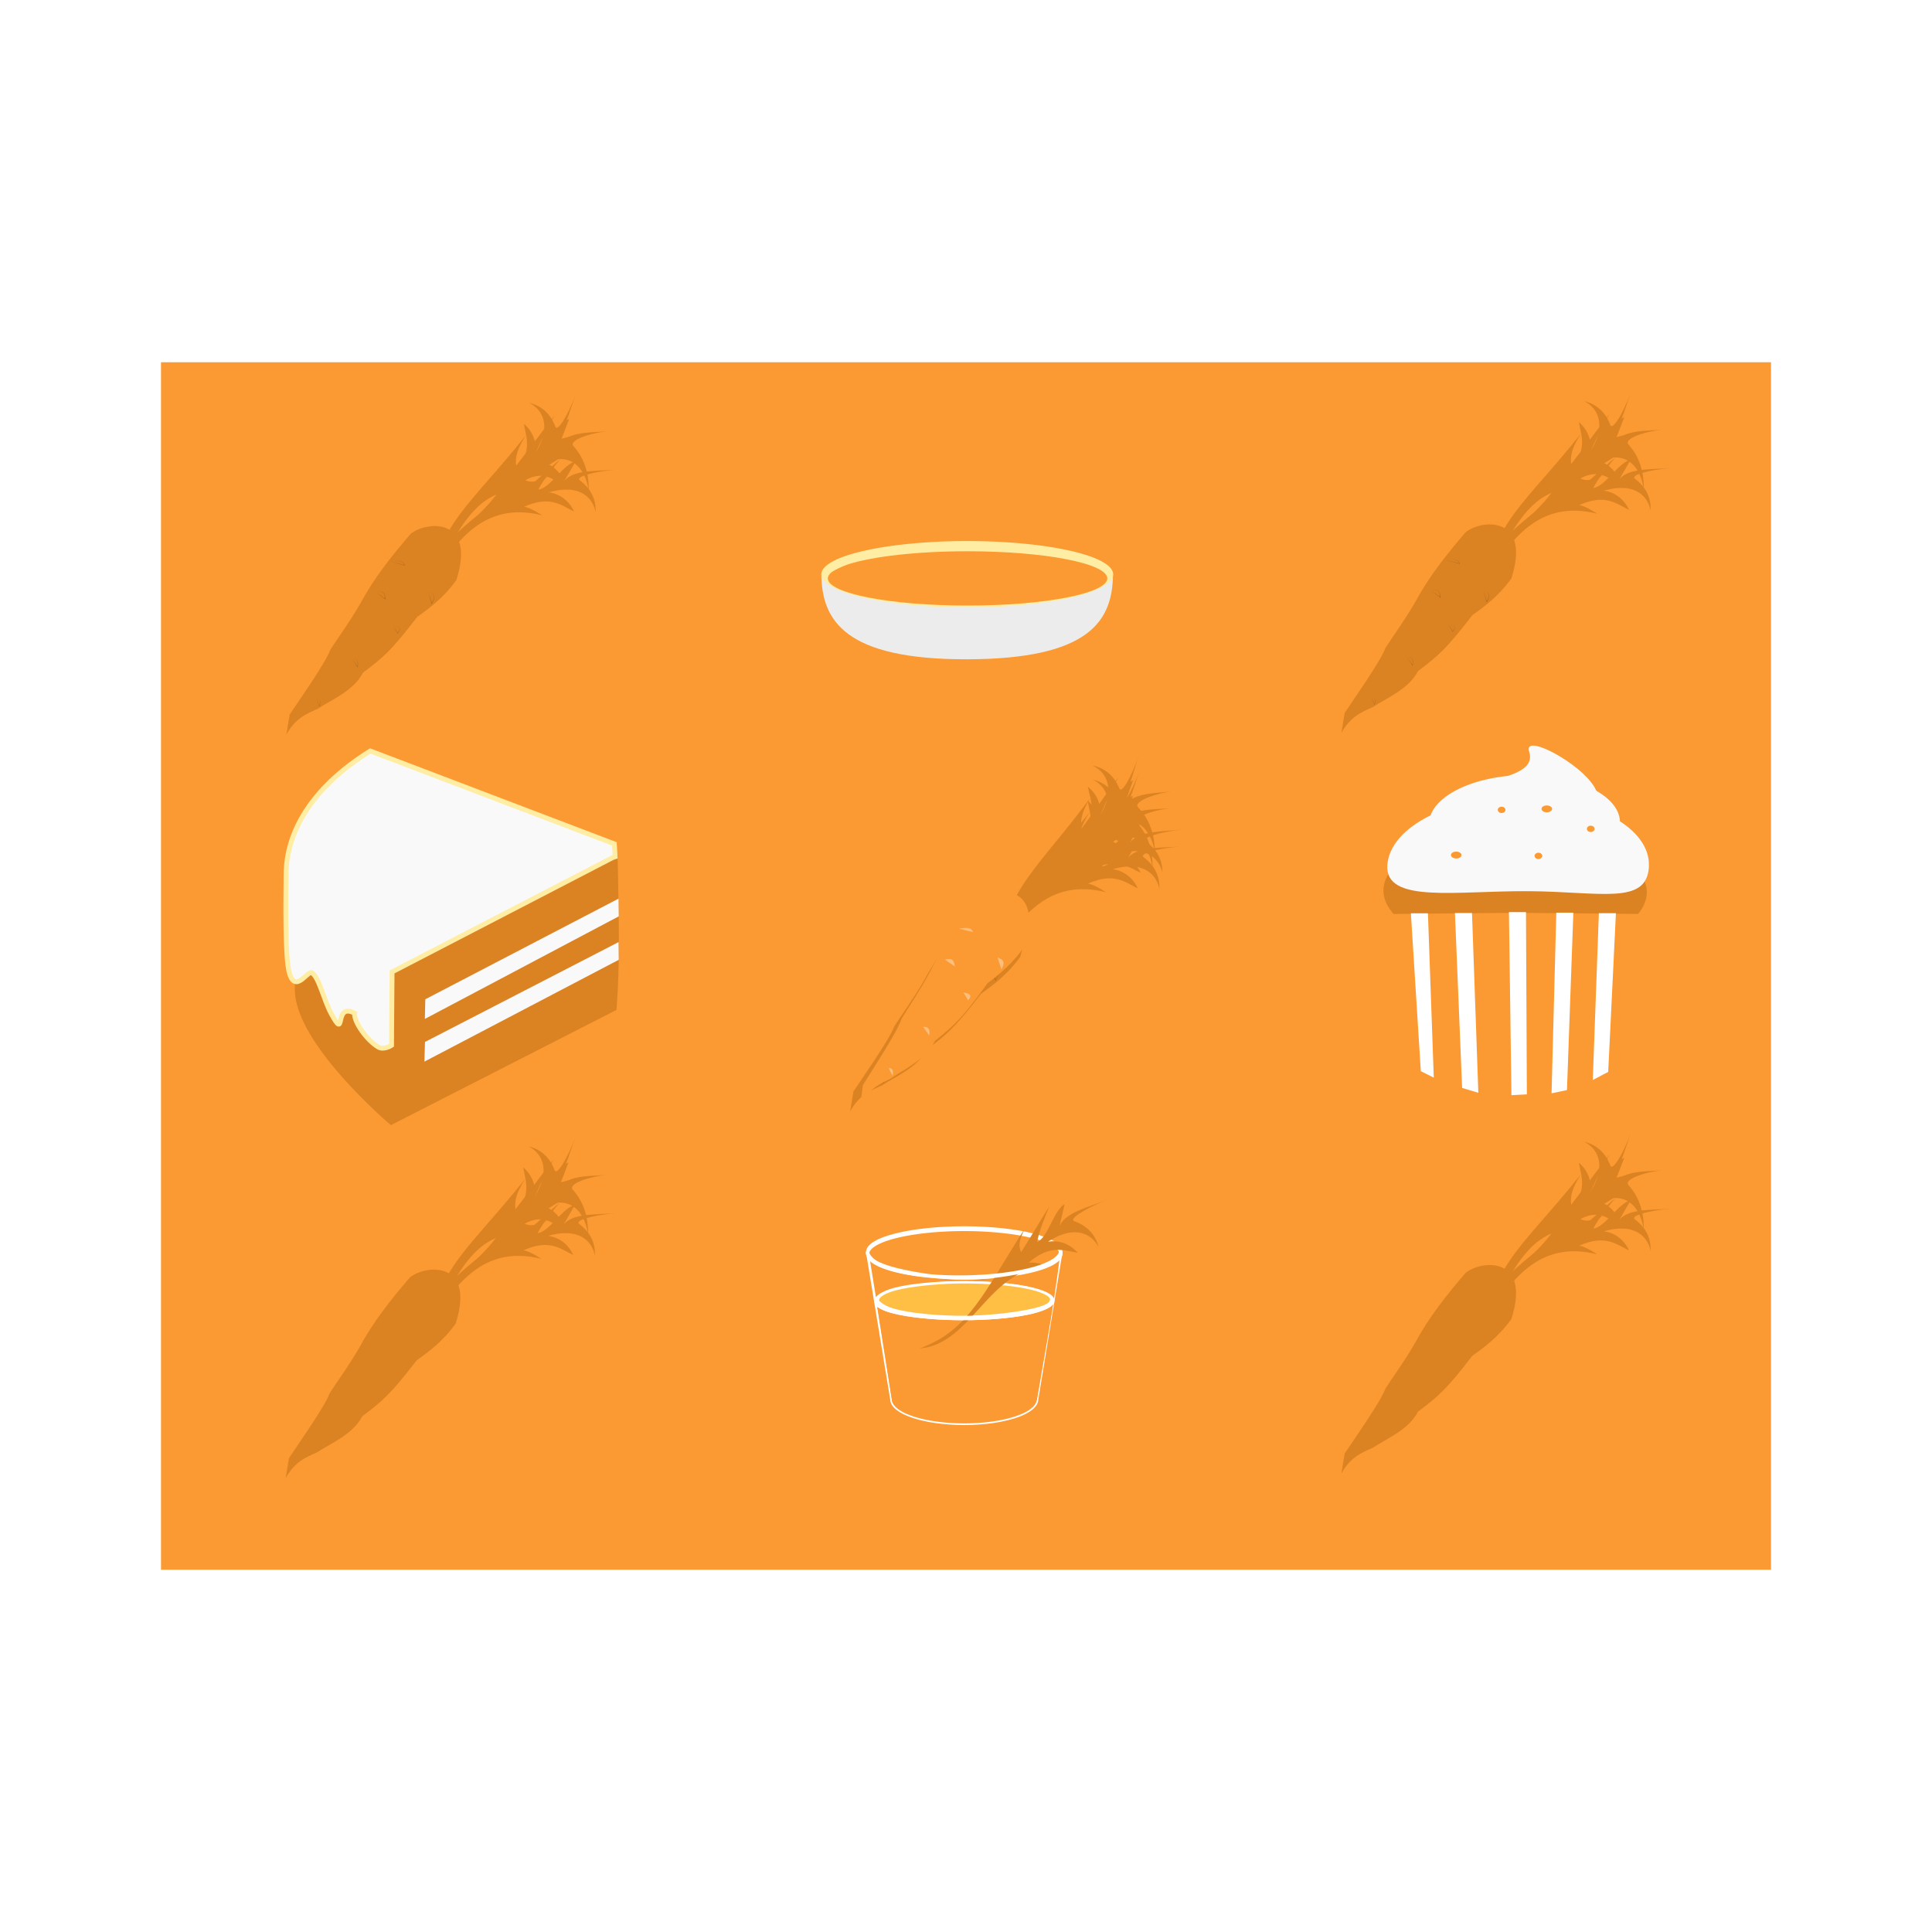<svg:svg xmlns:dc="http://purl.org/dc/elements/1.1/" xmlns:ns1="http://www.w3.org/1999/xlink" xmlns:ns3="http://creativecommons.org/ns#" xmlns:rdf="http://www.w3.org/1999/02/22-rdf-syntax-ns#" xmlns:svg="http://www.w3.org/2000/svg" height="1200.0" id="svg2" version="1.1" viewBox="-100.0 -225.0 1200.0 1200.0" width="1200.0">
  <svg:defs id="defs4">
    <svg:clipPath clipPathUnits="userSpaceOnUse" id="clipPath4095-4-3">
      <svg:path d="m-645.4 355.22 369.96-6.415 9.055 1032.5-369.96 6.415z" fill="#ffb380" id="path4097-2-6" />
    </svg:clipPath>
    <svg:clipPath clipPathUnits="userSpaceOnUse" id="clipPath4095-4-8-4">
      <svg:path d="m-645.4 355.22 369.96-6.415 9.055 1032.5-369.96 6.415z" fill="#ffb380" id="path4097-2-7-3" />
    </svg:clipPath>
    <svg:linearGradient gradientTransform="matrix(1.262,0,0,1.671,-113.69,-353.18)" gradientUnits="userSpaceOnUse" id="linearGradient4870-4-8" x1="527.81" x2="577.3" y1="489.09" y2="489.09" ns1:href="#linearGradient4864-3-4" />
    <svg:linearGradient id="linearGradient4864-3-4">
      <svg:stop id="stop4866-3-2" offset="0" />
      <svg:stop id="stop4868-3-9" offset="1" stop-opacity="0" />
    </svg:linearGradient>
    <svg:linearGradient gradientTransform="matrix(.548 1.09 -.586 1.789 743.73 -852.92)" gradientUnits="userSpaceOnUse" id="linearGradient4874-0-0" x1="527.81" x2="577.3" y1="489.09" y2="489.09" ns1:href="#linearGradient4864-3-4" />
    <svg:linearGradient gradientTransform="matrix(1.037 .347 -.522 1.209 -55.78 68.539)" gradientUnits="userSpaceOnUse" id="linearGradient4878-5-6" x1="527.81" x2="577.3" y1="489.09" y2="489.09" ns1:href="#linearGradient4864-3-4" />
    <svg:linearGradient gradientTransform="matrix(.951 .724 -.909 1.329 519.82 -335.24)" gradientUnits="userSpaceOnUse" id="linearGradient4882-1-2" x1="527.81" x2="577.3" y1="489.09" y2="489.09" ns1:href="#linearGradient4864-3-4" />
    <svg:linearGradient gradientTransform="matrix(.846 .069 -.056 1.835 -14.21 -295.42)" gradientUnits="userSpaceOnUse" id="linearGradient4886-2-3" x1="527.81" x2="577.3" y1="489.09" y2="489.09" ns1:href="#linearGradient4864-3-4" />
    <svg:linearGradient gradientTransform="matrix(.903 .162 -.268 .959 -303.14 482.6)" gradientUnits="userSpaceOnUse" id="linearGradient4692" x1="527.81" x2="577.3" y1="489.09" y2="489.09" ns1:href="#linearGradient4864-3-4" />
    <svg:filter id="filter6124">
      <svg:feGaussianBlur id="feGaussianBlur6126" stdDeviation="48.029" />
    </svg:filter>
  </svg:defs>
  <svg:g id="layer2" transform="translate(.27 48.475)">
    <svg:rect fill="#fb9a33" height="750" id="rect4486" width="1e3" x="-.27" y="-48.475" />
  </svg:g>
  <svg:g id="layer1" transform="translate(.27 48.475)">
    <svg:g fill="#db8323" id="layer1-2-1-7" transform="matrix(-.002 -.123 -.123 .002 225.74 168.42)">
      <svg:path d="m625.65 466.71c279.52-123.94 576.35-263.74 463.35-547.82 0 0 57.92 55.606 64.016 86.498 80.29-127.95 5.192-179.93-39.629-240.96 0 0 118.89 28.833 140.23 119.45 64.489-162.13-63.027-215.85-149.37-224.48 135.4-5.896 206.46 51.864 231.66 73.899 24.442 21.373 60.213-57.685 73.184-180.99-10.516 88.185 8.211 206.59-73.162 255.38l137.18-55.606c-18.229 60.411-192.79 127-198.15 183.29 70.583-24.365 181.97-89.667 216.44-109.15-78.078 63.38-148.14 114.94-249.97 197.71 45.863 4.254 83.303-6.491 152.42-51.487-345.8 283.62-441.59 453.2-768.15 494.27z" id="path4858-2-8" />
      <svg:path d="m662.73 466.77c196.54-128.99 405.27-274.49 325.8-570.15 0 0 40.725 57.872 45.012 90.024 56.454-133.16 3.65-187.27-27.864-250.78 0 0 83.593 30.008 98.597 124.32 45.344-168.74-44.316-224.65-105.03-233.63 95.2-6.136 145.17 53.978 162.88 76.911 17.186 22.244 42.337-60.037 51.458-188.37-7.394 91.78 5.773 215.01-51.442 265.78l96.454-57.872c-12.817 62.874-135.56 132.18-139.32 190.76 49.629-25.358 127.95-93.322 152.18-113.6-54.899 65.963-104.16 119.62-175.76 205.77 32.248 4.428 58.573-6.756 107.17-53.585-243.19 295.2-310.56 471.69-540.17 514.43z" id="path4856-6-5" />
      <svg:path d="m656.32 463.89c265.25-20.94 342.45-401.43 648.28-416.61 0 0-67.584-20.98-99.498-15.185 109.38-94.627 177.09-60.994 247.22-50.511 0 0-54.233-70.335-148.59-55.646 146.65-94.981 227.4-26.829 254.6 28.189-23.402-92.483-95.957-121.57-123.22-131.39-26.447-9.523 44.13-58.731 163.46-106.83-85.072 35.227-206.39 60.547-237.14 130.59l25.448-109.57c-55.898 31.509-84.151 169.6-138.75 191.18 8.889-55.019 49.51-150.43 61.366-179.72-45.912 72.506-81.848 135.87-141.84 230.47-14.118-29.329-11.562-57.816 18.077-118.45-206.23 322.07-282.07 514.68-529.36 603.47z" id="path4860-3-7" />
      <svg:path d="m-97.485 1206c81.25-46.1 103.77-102.9 127.28-159.6 47.091-74.69 89.065-184.3 179.04-232.19 75.04-102.93 105.74-142.14 277.54-278.94 47.09-68.6 97.63-136.71 181.83-200.01 322.13-108.47 300.33 152.41 236.38 228.3-108.33 95.78-219.15 187.42-343.46 256.58-107.51 64.96-169.95 115.2-233.99 157.18-62.35 22.21-270.4 174.38-323.62 210.48z" id="path4086-0-3" />
      <svg:path d="m552.78 461.5 61.168 16.874c-10.05-22.35-21.17-42.99-61.17-16.87z" id="path4862-5-7" opacity=".359" stroke="url(#linearGradient4870-4-8)" stroke-width="1.452px" />
      <svg:path d="m747.81 595.26 20.667 70.908c3.469-32.626 5.871-64.326-20.667-70.908z" id="path4872-9-2" opacity=".359" stroke="url(#linearGradient4874-0-0)" stroke-width="1.272px" />
      <svg:path d="m237.73 841.17 45.016 29.02c-1.281-18.939-3.976-36.924-45.016-29.02z" id="path4876-4-0" opacity=".359" stroke="url(#linearGradient4878-5-6)" stroke-width="1.198px" />
      <svg:path d="m579.01 695.33 36.942 48.535c4.589-23.552 7.438-46.345-36.942-48.535z" id="path4880-8-0" opacity=".359" stroke="url(#linearGradient4882-1-2)" stroke-width="1.387px" />
      <svg:path d="m405.42 636.33 40.453 21.9c-5.991-25.118-12.753-48.401-40.453-21.9z" id="path4884-5-4" opacity=".359" stroke="url(#linearGradient4886-2-3)" stroke-width="1.248px" />
      <svg:path d="m43.515 1036.2 41.097 17.557c-3.613-14.133-8.264-27.414-41.097-17.557z" id="path4888-4-8" opacity=".359" stroke="url(#linearGradient4692)" stroke-width=".954px" />
    </svg:g>
    <svg:g fill="#db8323" id="layer1-2-1-7-5" transform="matrix(-.002 -.123 -.123 .002 881.03 627.4)">
      <svg:path d="m625.65 466.71c279.52-123.94 576.35-263.74 463.35-547.82 0 0 57.92 55.606 64.016 86.498 80.29-127.95 5.192-179.93-39.629-240.96 0 0 118.89 28.833 140.23 119.45 64.489-162.13-63.027-215.85-149.37-224.48 135.4-5.896 206.46 51.864 231.66 73.899 24.442 21.373 60.213-57.685 73.184-180.99-10.516 88.185 8.211 206.59-73.162 255.38l137.18-55.606c-18.229 60.411-192.79 127-198.15 183.29 70.583-24.365 181.97-89.667 216.44-109.15-78.078 63.38-148.14 114.94-249.97 197.71 45.863 4.254 83.303-6.491 152.42-51.487-345.8 283.62-441.59 453.2-768.15 494.27z" id="path4858-2-8-1" />
      <svg:path d="m662.73 466.77c196.54-128.99 405.27-274.49 325.8-570.15 0 0 40.725 57.872 45.012 90.024 56.454-133.16 3.65-187.27-27.864-250.78 0 0 83.593 30.008 98.597 124.32 45.344-168.74-44.316-224.65-105.03-233.63 95.2-6.136 145.17 53.978 162.88 76.911 17.186 22.244 42.337-60.037 51.458-188.37-7.394 91.78 5.773 215.01-51.442 265.78l96.454-57.872c-12.817 62.874-135.56 132.18-139.32 190.76 49.629-25.358 127.95-93.322 152.18-113.6-54.899 65.963-104.16 119.62-175.76 205.77 32.248 4.428 58.573-6.756 107.17-53.585-243.19 295.2-310.56 471.69-540.17 514.43z" id="path4856-6-5-9" />
      <svg:path d="m656.32 463.89c265.25-20.94 342.45-401.43 648.28-416.61 0 0-67.584-20.98-99.498-15.185 109.38-94.627 177.09-60.994 247.22-50.511 0 0-54.233-70.335-148.59-55.646 146.65-94.981 227.4-26.829 254.6 28.189-23.402-92.483-95.957-121.57-123.22-131.39-26.447-9.523 44.13-58.731 163.46-106.83-85.072 35.227-206.39 60.547-237.14 130.59l25.448-109.57c-55.898 31.509-84.151 169.6-138.75 191.18 8.889-55.019 49.51-150.43 61.366-179.72-45.912 72.506-81.848 135.87-141.84 230.47-14.118-29.329-11.562-57.816 18.077-118.45-206.23 322.07-282.07 514.68-529.36 603.47z" id="path4860-3-7-5" />
      <svg:path d="m-97.485 1206c81.25-46.1 103.77-102.9 127.28-159.6 47.091-74.69 89.065-184.3 179.04-232.19 75.04-102.93 105.74-142.14 277.54-278.94 47.09-68.6 97.63-136.71 181.83-200.01 322.13-108.47 300.33 152.41 236.38 228.3-108.33 95.78-219.15 187.42-343.46 256.58-107.51 64.96-169.95 115.2-233.99 157.18-62.35 22.21-270.4 174.38-323.62 210.48z" id="path4086-0-3-2" />
      <svg:path d="m552.78 461.5 61.168 16.874c-10.05-22.35-21.17-42.99-61.17-16.87z" id="path4862-5-7-2" opacity=".359" stroke="url(#linearGradient4870-4-8)" stroke-width="1.452px" />
      <svg:path d="m747.81 595.26 20.667 70.908c3.469-32.626 5.871-64.326-20.667-70.908z" id="path4872-9-2-5" opacity=".359" stroke="url(#linearGradient4874-0-0)" stroke-width="1.272px" />
      <svg:path d="m237.73 841.17 45.016 29.02c-1.281-18.939-3.976-36.924-45.016-29.02z" id="path4876-4-0-2" opacity=".359" stroke="url(#linearGradient4878-5-6)" stroke-width="1.198px" />
      <svg:path d="m579.01 695.33 36.942 48.535c4.589-23.552 7.438-46.345-36.942-48.535z" id="path4880-8-0-8" opacity=".359" stroke="url(#linearGradient4882-1-2)" stroke-width="1.387px" />
      <svg:path d="m405.42 636.33 40.453 21.9c-5.991-25.118-12.753-48.401-40.453-21.9z" id="path4884-5-4-7" opacity=".359" stroke="url(#linearGradient4886-2-3)" stroke-width="1.248px" />
      <svg:path d="m43.515 1036.2 41.097 17.557c-3.613-14.133-8.264-27.414-41.097-17.557z" id="path4888-4-8-4" opacity=".359" stroke="url(#linearGradient4692)" stroke-width=".954px" />
    </svg:g>
    <svg:g fill="#db8323" id="layer1-2-1-7-3" transform="matrix(-.002 -.123 -.123 .002 881.03 167.4)">
      <svg:path d="m625.65 466.71c279.52-123.94 576.35-263.74 463.35-547.82 0 0 57.92 55.606 64.016 86.498 80.29-127.95 5.192-179.93-39.629-240.96 0 0 118.89 28.833 140.23 119.45 64.489-162.13-63.027-215.85-149.37-224.48 135.4-5.896 206.46 51.864 231.66 73.899 24.442 21.373 60.213-57.685 73.184-180.99-10.516 88.185 8.211 206.59-73.162 255.38l137.18-55.606c-18.229 60.411-192.79 127-198.15 183.29 70.583-24.365 181.97-89.667 216.44-109.15-78.078 63.38-148.14 114.94-249.97 197.71 45.863 4.254 83.303-6.491 152.42-51.487-345.8 283.62-441.59 453.2-768.15 494.27z" id="path4858-2-8-3" />
      <svg:path d="m662.73 466.77c196.54-128.99 405.27-274.49 325.8-570.15 0 0 40.725 57.872 45.012 90.024 56.454-133.16 3.65-187.27-27.864-250.78 0 0 83.593 30.008 98.597 124.32 45.344-168.74-44.316-224.65-105.03-233.63 95.2-6.136 145.17 53.978 162.88 76.911 17.186 22.244 42.337-60.037 51.458-188.37-7.394 91.78 5.773 215.01-51.442 265.78l96.454-57.872c-12.817 62.874-135.56 132.18-139.32 190.76 49.629-25.358 127.95-93.322 152.18-113.6-54.899 65.963-104.16 119.62-175.76 205.77 32.248 4.428 58.573-6.756 107.17-53.585-243.19 295.2-310.56 471.69-540.17 514.43z" id="path4856-6-5-2" />
      <svg:path d="m656.32 463.89c265.25-20.94 342.45-401.43 648.28-416.61 0 0-67.584-20.98-99.498-15.185 109.38-94.627 177.09-60.994 247.22-50.511 0 0-54.233-70.335-148.59-55.646 146.65-94.981 227.4-26.829 254.6 28.189-23.402-92.483-95.957-121.57-123.22-131.39-26.447-9.523 44.13-58.731 163.46-106.83-85.072 35.227-206.39 60.547-237.14 130.59l25.448-109.57c-55.898 31.509-84.151 169.6-138.75 191.18 8.889-55.019 49.51-150.43 61.366-179.72-45.912 72.506-81.848 135.87-141.84 230.47-14.118-29.329-11.562-57.816 18.077-118.45-206.23 322.07-282.07 514.68-529.36 603.47z" id="path4860-3-7-1" />
      <svg:path d="m-97.485 1206c81.25-46.1 103.77-102.9 127.28-159.6 47.091-74.69 89.065-184.3 179.04-232.19 75.04-102.93 105.74-142.14 277.54-278.94 47.09-68.6 97.63-136.71 181.83-200.01 322.13-108.47 300.33 152.41 236.38 228.3-108.33 95.78-219.15 187.42-343.46 256.58-107.51 64.96-169.95 115.2-233.99 157.18-62.35 22.21-270.4 174.38-323.62 210.48z" id="path4086-0-3-6" />
      <svg:path d="m552.78 461.5 61.168 16.874c-10.05-22.35-21.17-42.99-61.17-16.87z" id="path4862-5-7-0" opacity=".359" stroke="url(#linearGradient4870-4-8)" stroke-width="1.452px" />
      <svg:path d="m747.81 595.26 20.667 70.908c3.469-32.626 5.871-64.326-20.667-70.908z" id="path4872-9-2-3" opacity=".359" stroke="url(#linearGradient4874-0-0)" stroke-width="1.272px" />
      <svg:path d="m237.73 841.17 45.016 29.02c-1.281-18.939-3.976-36.924-45.016-29.02z" id="path4876-4-0-7" opacity=".359" stroke="url(#linearGradient4878-5-6)" stroke-width="1.198px" />
      <svg:path d="m579.01 695.33 36.942 48.535c4.589-23.552 7.438-46.345-36.942-48.535z" id="path4880-8-0-86" opacity=".359" stroke="url(#linearGradient4882-1-2)" stroke-width="1.387px" />
      <svg:path d="m405.42 636.33 40.453 21.9c-5.991-25.118-12.753-48.401-40.453-21.9z" id="path4884-5-4-6" opacity=".359" stroke="url(#linearGradient4886-2-3)" stroke-width="1.248px" />
      <svg:path d="m43.515 1036.2 41.097 17.557c-3.613-14.133-8.264-27.414-41.097-17.557z" id="path4888-4-8-43" opacity=".359" stroke="url(#linearGradient4692)" stroke-width=".954px" />
    </svg:g>
    <svg:g fill="#db8323" id="layer1-2-1-7-4" transform="matrix(-.002 -.123 -.123 .002 225.31 630.25)">
      <svg:path d="m625.65 466.71c279.52-123.94 576.35-263.74 463.35-547.82 0 0 57.92 55.606 64.016 86.498 80.29-127.95 5.192-179.93-39.629-240.96 0 0 118.89 28.833 140.23 119.45 64.489-162.13-63.027-215.85-149.37-224.48 135.4-5.896 206.46 51.864 231.66 73.899 24.442 21.373 60.213-57.685 73.184-180.99-10.516 88.185 8.211 206.59-73.162 255.38l137.18-55.606c-18.229 60.411-192.79 127-198.15 183.29 70.583-24.365 181.97-89.667 216.44-109.15-78.078 63.38-148.14 114.94-249.97 197.71 45.863 4.254 83.303-6.491 152.42-51.487-345.8 283.62-441.59 453.2-768.15 494.27z" id="path4858-2-8-9" />
      <svg:path d="m662.73 466.77c196.54-128.99 405.27-274.49 325.8-570.15 0 0 40.725 57.872 45.012 90.024 56.454-133.16 3.65-187.27-27.864-250.78 0 0 83.593 30.008 98.597 124.32 45.344-168.74-44.316-224.65-105.03-233.63 95.2-6.136 145.17 53.978 162.88 76.911 17.186 22.244 42.337-60.037 51.458-188.37-7.394 91.78 5.773 215.01-51.442 265.78l96.454-57.872c-12.817 62.874-135.56 132.18-139.32 190.76 49.629-25.358 127.95-93.322 152.18-113.6-54.899 65.963-104.16 119.62-175.76 205.77 32.248 4.428 58.573-6.756 107.17-53.585-243.19 295.2-310.56 471.69-540.17 514.43z" id="path4856-6-5-99" />
      <svg:path d="m656.32 463.89c265.25-20.94 342.45-401.43 648.28-416.61 0 0-67.584-20.98-99.498-15.185 109.38-94.627 177.09-60.994 247.22-50.511 0 0-54.233-70.335-148.59-55.646 146.65-94.981 227.4-26.829 254.6 28.189-23.402-92.483-95.957-121.57-123.22-131.39-26.447-9.523 44.13-58.731 163.46-106.83-85.072 35.227-206.39 60.547-237.14 130.59l25.448-109.57c-55.898 31.509-84.151 169.6-138.75 191.18 8.889-55.019 49.51-150.43 61.366-179.72-45.912 72.506-81.848 135.87-141.84 230.47-14.118-29.329-11.562-57.816 18.077-118.45-206.23 322.07-282.07 514.68-529.36 603.47z" id="path4860-3-7-15" />
      <svg:path d="m-97.485 1206c81.25-46.1 103.77-102.9 127.28-159.6 47.091-74.69 89.065-184.3 179.04-232.19 75.04-102.93 105.74-142.14 277.54-278.94 47.09-68.6 97.63-136.71 181.83-200.01 322.13-108.47 300.33 152.41 236.38 228.3-108.33 95.78-219.15 187.42-343.46 256.58-107.51 64.96-169.95 115.2-233.99 157.18-62.35 22.21-270.4 174.38-323.62 210.48z" id="path4086-0-3-66" />
      <svg:path d="m552.78 461.5 61.168 16.874c-10.05-22.35-21.17-42.99-61.17-16.87z" id="path4862-5-7-01" opacity=".359" stroke="url(#linearGradient4870-4-8)" stroke-width="1.452px" />
      <svg:path d="m747.81 595.26 20.667 70.908c3.469-32.626 5.871-64.326-20.667-70.908z" id="path4872-9-2-51" opacity=".359" stroke="url(#linearGradient4874-0-0)" stroke-width="1.272px" />
      <svg:path d="m237.73 841.17 45.016 29.02c-1.281-18.939-3.976-36.924-45.016-29.02z" id="path4876-4-0-1" opacity=".359" stroke="url(#linearGradient4878-5-6)" stroke-width="1.198px" />
      <svg:path d="m579.01 695.33 36.942 48.535c4.589-23.552 7.438-46.345-36.942-48.535z" id="path4880-8-0-9" opacity=".359" stroke="url(#linearGradient4882-1-2)" stroke-width="1.387px" />
      <svg:path d="m405.42 636.33 40.453 21.9c-5.991-25.118-12.753-48.401-40.453-21.9z" id="path4884-5-4-3" opacity=".359" stroke="url(#linearGradient4886-2-3)" stroke-width="1.248px" />
      <svg:path d="m43.515 1036.2 41.097 17.557c-3.613-14.133-8.264-27.414-41.097-17.557z" id="path4888-4-8-6" opacity=".359" stroke="url(#linearGradient4692)" stroke-width=".954px" />
    </svg:g>
    <svg:g id="g3063" transform="matrix(-1 0 0 1 521.86 145.53)">
      <svg:path d="m384.25 122.49c-37.271-22.215-83.197-7.902-143.29-7.902-0.829 42.067-1.338 65.077 0.632 92.094l137.37 70.174s57.549-49.009 57.549-81.283v-73.083h-52.26z" fill="#db8323" id="path11" stroke="#db8323" stroke-width="5" />
      <svg:path d="m717.28-63-151.59 57.719-0.48 7.991 1.51 0.509 137.03 71.031l0.344 45.594s4.705 3.152 8.25 1.062c7-4.12 15.31-15.67 14.66-21.025 13.479-7.07 4.864 18.175 14.531 0.344 4.726-8.719 7.401-22.16 11.938-25.406 2.694-1.926 10.323 13.416 14.125-0.062 2.602-9.217 2.194-42.859 2-61.344-0.3-28.802-18.88-55.667-52.31-76.407z" fill="#f9f9f9" id="path15" stroke="#ffeda3" stroke-width="3" transform="translate(-325.15 110.43)" />
      <svg:path d="m357.96 201.66-120-62.5-0.148 10.995 120.44 63.72z" fill="#f9f9f9" id="path5845" />
      <svg:path d="m358.17 228.17-120.25-62.025-0.104 10.996 120.7 63.242z" fill="#f9f9f9" id="path5845-6" />
    </svg:g>
    <svg:g id="layer1-4" transform="translate(150.84 -917.41)">
      <svg:g id="g3440" transform="matrix(.398 .004 -.005 .331 545.65 1041)">
        <svg:g id="g3344" transform="matrix(.525 0 0 .377 545.49 274.35)">
          <svg:path d="m48.121 568.76c-38.214 164.63-241.68 274.11-454.46 244.55-212.77-29.57-354.28-187-316.07-351.63 38.22-164.63 241.69-274.12 454.46-244.55 202.33 28.12 342.08 172.54 319.96 330.68" fill="#db8323" id="path2985" />
          <svg:g fill="#f9f9f9" id="g3028" transform="matrix(.954 0 0 .931 -1006.2 -363.1)">
            <svg:path d="m1116.9 805.89c-5.6 205.71-149.08 134.42-374.11 135.81-225.03 1.38-446.41 74.9-440.84-130.8 5.57-205.73 192.5-373.63 417.53-375.01 213.99-1.315 387.42 148.93 397.08 343.99" id="path2989" />
            <svg:path d="m1024.6 577.18c-4 142.39-108.75 93.04-273.04 93.99-164.29 0.96-325.91 51.87-321.85-90.53 4.07-142.39 140.54-258.6 304.83-259.56 156.23-0.91 282.86 103.08 289.86 238.09" id="path2989-5" />
            <svg:path d="m954.65 451.46c-3.03 142.4-81.11 93.04-203.58 94s-270.73 48.52-239.93-90.53c26.21-118.32 259.98-97.43 227.24-259.56-23.05-114.16 210.85 103.08 216.11 238.09" id="path2989-5-1" />
          </svg:g>
          <svg:g fill="#fb9a33" id="g4346">
            <svg:path d="m-498.37 340.49c-1.534 9.319-9.703 15.516-18.245 13.843-8.542-1.674-14.223-10.585-12.689-19.903 1.534-9.319 9.703-15.516 18.245-13.843 8.123 1.591 13.733 9.767 12.845 18.717" id="path3033" />
            <svg:path d="m-369.73 113.09c-1.116 8.542-7.056 14.223-13.269 12.689-6.212-1.534-10.344-9.703-9.228-18.245 1.116-8.542 7.056-14.223 13.269-12.689 5.908 1.459 9.988 8.953 9.342 17.158" id="path3035" />
            <svg:path d="m-104.02 203.09c-1.116 8.542-7.056 14.223-13.269 12.689-6.212-1.534-10.344-9.703-9.228-18.245 1.116-8.542 7.056-14.223 13.269-12.689 5.908 1.459 9.988 8.953 9.342 17.158" id="path3035-0" />
            <svg:path d="m-258.3 340.23c-1.116 8.542-7.056 14.223-13.269 12.689-6.212-1.534-10.344-9.703-9.228-18.245 1.116-8.542 7.056-14.223 13.269-12.689 5.908 1.459 9.988 8.953 9.342 17.158" id="path3035-0-7" />
            <svg:path d="m-231.23 106.2c-1.534 9.319-9.703 15.516-18.245 13.843-8.542-1.674-14.223-10.585-12.689-19.903 1.534-9.319 9.703-15.516 18.245-13.843 8.123 1.591 13.733 9.767 12.845 18.717" id="path3033-2" />
          </svg:g>
        </svg:g>
        <svg:g fill="#fb9a33" id="g4159-1" transform="matrix(.98 -.012 .015 1.177 -336.92 1025.8)">
          <svg:g fill="#fb9a33" id="g4167-2" transform="translate(-1.515 -32.956)">
            <svg:g clip-path="url(#clipPath4095-4-3)" id="g3362-5-7-5-9" transform="matrix(.624 .006 -.005 .37 1135.8 -568.73)">
              <svg:path d="m-956.29 469.51h624c5.223 0 9.802 4.218 9.429 9.429l-45.714 638.29c-1.886 26.33-104.21 83.815-109.43 83.714l-295.43-5.714c-5.222-0.101-85.87-55.918-89.429-78l-102.85-638.27c-0.831-5.157 4.205-9.429 9.429-9.429z" id="rect3357-5-2-2-5" />
              <svg:path d="m-406.23 1109.4c-20.92 96.292-132.31 160.33-248.79 143.04-116.48-17.294-193.95-109.37-173.03-205.67 20.92-96.293 132.31-160.33 248.79-143.04 110.77 16.445 187.27 100.92 175.16 193.41" id="path3360-1-3-0-6" />
            </svg:g>
            <svg:g clip-path="url(#clipPath4095-4-8-4)" id="g3362-5-7-5-6-8" transform="matrix(-.624 .006 .005 .37 325.97 -568.76)">
              <svg:path d="m-956.29 469.51h624c5.223 0 9.802 4.218 9.429 9.429l-45.714 638.29c-1.886 26.33-104.21 83.815-109.43 83.714l-295.43-5.714c-5.222-0.101-85.87-55.918-89.429-78l-102.85-638.27c-0.831-5.157 4.205-9.429 9.429-9.429z" id="rect3357-5-2-2-0-7" />
              <svg:path d="m-406.23 1109.4c-20.92 96.292-132.31 160.33-248.79 143.04-116.48-17.294-193.95-109.37-173.03-205.67 20.92-96.293 132.31-160.33 248.79-143.04 110.77 16.445 187.27 100.92 175.16 193.41" id="path3360-1-3-0-2-6" />
            </svg:g>
          </svg:g>
        </svg:g>
        <svg:path d="m277.86-391.21h27.143l1.295 290.53-24.552 1.295z" fill="#fff" id="rect4226" transform="matrix(.98 -.012 .015 1.177 92.89 971.42)" />
        <svg:path d="m510.97 514.06h26.593l-1.717 297.89-23.535 15.254z" fill="#fff" id="rect4226-9-1" transform="matrix(1 -.012 -.022 1 0 0)" />
        <svg:path d="m254.03 513.97h26.593l0.303 337.49-25.064-9.151z" fill="#fff" id="rect4226-9-1-5" transform="matrix(1 -.012 .041 .999 0 0)" />
        <svg:path d="m-209.28 514.39h26.593l-5.576 296.36-19.831 12.203z" fill="#fff" id="rect4226-9-1-1" transform="matrix(-1 .012 .046 .999 0 0)" />
        <svg:path d="m-468.04 513.11h26.593l-2.278 339.01-23.881-6.1z" fill="#fff" id="rect4226-9-1-5-5" transform="matrix(-1 .012 -.016 1 0 0)" />
      </svg:g>
    </svg:g>
    <svg:g fill-rule="evenodd" id="layer1-6" transform="matrix(.342 0 0 .342 340.45 -16.932)">
      <svg:path d="m732.63 291.29c0 86.08-42.12 155.43-264.8 155.94-221.02 0.51-264.52-69.66-264.81-155.63" fill="#ececec" id="path2160" />
      <svg:path d="m73.558 224.35a256.72 91.947 0 1 1 0 0.18" fill="#ffeda3" id="path2162" transform="matrix(1.032 0 0 .656 127.14 145.59)" />
      <svg:path d="m468.58 251.04c-91.93 0-172.51 9.49-217.03 23.72-12.22 4.41-22.34 9.18-30.04 14.28-4.38 3.63-6.71 7.4-6.71 11.29v0.1c0.27 27.17 113.87 49.19 253.78 49.19 140.08 0 253.75-22.09 253.75-49.29s-113.67-49.29-253.75-49.29z" fill="#fb9a33" id="path3215" />
    </svg:g>
    <svg:g id="layer1-5-8" transform="translate(243.65 88.26)">
      <svg:g id="g3172-3">
        <svg:path d="m255 400.92c-33.12 0-60 6.72-60 15 0 0.28 0.03 0.53 0.09 0.81l14.91 90.65c0 8.28 20.16 15 45 15s45-6.72 45-15l14.91-90.652 0.09-0.81c0-8.28-26.88-15-60-15z" fill="none" id="path3220-9" stroke="#fff" stroke-linecap="round" stroke-linejoin="round" stroke-width="2" />
        <svg:path d="m300 507.36a45 15 0 1 1 -90 0 45 15 0 1 1 90 0z" fill="#fb9a33" id="path2385-8" />
        <svg:path d="m195.51 415.39c9.754-14.098 109.99-22.327 118.99 1.515-2.31 25.13-14.5 90.45-14.5 90.45h-90s-9.097-59.433-14.495-91.967z" fill="#fb9a33" id="rect3157-6" />
        <svg:path d="m200.96 450.34 109.09-1.317-9.946 59.005-89.926 0.579z" fill="#fb9a33" id="path3166-0" />
        <svg:path d="m309.95 446.11c0 2.89-5.949 5.763-16.168 7.806-10.218 2.044-24.581 3.233-39.032 3.233s-28.813-1.19-39.032-3.233-15.536-4.411-15.536-7.301c0-2.89 5.318-6.268 15.536-8.311s24.581-3.233 39.032-3.233 28.813 1.19 39.032 3.233 16.168 4.916 16.168 7.806z" fill="none" id="path3269-2" stroke="#fff" stroke-linecap="round" stroke-linejoin="round" stroke-width="2.208" />
        <svg:path d="m309.04 445.49c0 2.816-5.824 5.615-15.828 7.607-10.004 1.991-24.065 3.151-38.212 3.151-14.148 0-28.208-1.159-38.212-3.151s-15.449-4.285-15.449-7.102 4.94-5.868 14.944-7.859 24.57-3.403 38.718-3.403 28.208 1.159 38.212 3.151 15.828 4.79 15.828 7.607z" fill="#ffbf45" id="path3164-8" stroke="#fff" stroke-width="1.4" />
        <svg:path d="m315 416.91a60 15 0 0 1 -120 0 60 15 0 1 1 120 0z" fill="none" id="path3247-9" stroke="#fff" stroke-linecap="round" stroke-linejoin="round" stroke-width="2" />
        <svg:path d="m227.28 475.8c32.704-2.582 42.222-49.494 79.929-51.365 0 0-8.333-2.587-12.267-1.872 13.486-11.667 21.834-7.52 30.481-6.228 0 0-6.687-8.672-18.32-6.861 18.081-11.711 28.037-3.308 31.39 3.475-2.885-11.403-11.831-14.989-15.192-16.2-3.261-1.174 5.441-7.241 20.154-13.171-10.489 4.343-25.446 7.465-29.238 16.101l3.138-13.509c-6.892 3.885-10.375 20.911-17.107 23.571 1.096-6.784 6.104-18.547 7.566-22.158-5.661 8.94-10.091 16.752-17.488 28.415-1.741-3.616-1.425-7.128 2.229-14.604-25.427 39.709-34.777 63.457-65.267 74.404z" fill="#db8323" id="path4860-9-6-1-3" />
        <svg:path d="m314.87 416.1c-0.003 3.926-6.471 7.829-17.577 10.605-11.107 2.776-26.59 5.403-42.296 5.403s-31.442-2.626-42.549-5.403-17.575-6.678-17.577-10.605c6.507 21.968 113.64 18.9 120 0z" fill="none" id="path3247-6-5" stroke="#fff" stroke-linecap="round" stroke-linejoin="round" stroke-width="2" />
        <svg:path d="m309.31 446.15c-0.005 2.89-5.956 5.761-16.174 7.804s-24.577 3.232-39.025 3.232-28.807-1.189-39.025-3.232-14.149-4.536-14.154-7.425c16.431 18.343 112.3 8.214 108.38-0.379z" fill="none" id="path3269-1-0" stroke="#fff" stroke-linecap="round" stroke-linejoin="round" stroke-width="2.208" />
      </svg:g>
    </svg:g>
    <svg:g fill="#db8323" filter="url(#filter6124)" id="layer1-2-1-7-2" transform="matrix(-.002 -.123 -.123 .002 575.91 402.5)">
      <svg:path d="m625.65 466.71c279.52-123.94 576.35-263.74 463.35-547.82 0 0 57.92 55.606 64.016 86.498 80.29-127.95 5.192-179.93-39.629-240.96 0 0 118.89 28.833 140.23 119.45 64.489-162.13-63.027-215.85-149.37-224.48 135.4-5.896 206.46 51.864 231.66 73.899 24.442 21.373 60.213-57.685 73.184-180.99-10.516 88.185 8.211 206.59-73.162 255.38l137.18-55.606c-18.229 60.411-192.79 127-198.15 183.29 70.583-24.365 181.97-89.667 216.44-109.15-78.078 63.38-148.14 114.94-249.97 197.71 45.863 4.254 83.303-6.491 152.42-51.487-345.8 283.62-441.59 453.2-768.15 494.27z" id="path4858-2-8-0" />
      <svg:path d="m662.73 466.77c196.54-128.99 405.27-274.49 325.8-570.15 0 0 40.725 57.872 45.012 90.024 56.454-133.16 3.65-187.27-27.864-250.78 0 0 83.593 30.008 98.597 124.32 45.344-168.74-44.316-224.65-105.03-233.63 95.2-6.136 145.17 53.978 162.88 76.911 17.186 22.244 42.337-60.037 51.458-188.37-7.394 91.78 5.773 215.01-51.442 265.78l96.454-57.872c-12.817 62.874-135.56 132.18-139.32 190.76 49.629-25.358 127.95-93.322 152.18-113.6-54.899 65.963-104.16 119.62-175.76 205.77 32.248 4.428 58.573-6.756 107.17-53.585-243.19 295.2-310.56 471.69-540.17 514.43z" id="path4856-6-5-1" />
      <svg:path d="m656.32 463.89c265.25-20.94 342.45-401.43 648.28-416.61 0 0-67.584-20.98-99.498-15.185 109.38-94.627 177.09-60.994 247.22-50.511 0 0-54.233-70.335-148.59-55.646 146.65-94.981 227.4-26.829 254.6 28.189-23.402-92.483-95.957-121.57-123.22-131.39-26.447-9.523 44.13-58.731 163.46-106.83-85.072 35.227-206.39 60.547-237.14 130.59l25.448-109.57c-55.898 31.509-84.151 169.6-138.75 191.18 8.889-55.019 49.51-150.43 61.366-179.72-45.912 72.506-81.848 135.87-141.84 230.47-14.118-29.329-11.562-57.816 18.077-118.45-206.23 322.07-282.07 514.68-529.36 603.47z" id="path4860-3-7-12" />
      <svg:path d="m-97.485 1206c81.25-46.1 103.77-102.9 127.28-159.6 47.091-74.69 89.065-184.3 179.04-232.19 75.04-102.93 105.74-142.14 277.54-278.94 47.09-68.6 97.63-136.71 181.83-200.01 322.13-108.47 300.33 152.41 236.38 228.3-108.33 95.78-219.15 187.42-343.46 256.58-107.51 64.96-169.95 115.2-233.99 157.18-62.35 22.21-270.4 174.38-323.62 210.48z" id="path4086-0-3-0" />
      <svg:path d="m552.78 461.5 61.168 16.874c-10.05-22.35-21.17-42.99-61.17-16.87z" id="path4862-5-7-1" opacity=".359" stroke="url(#linearGradient4870-4-8)" stroke-width="1.452px" />
      <svg:path d="m747.81 595.26 20.667 70.908c3.469-32.626 5.871-64.326-20.667-70.908z" id="path4872-9-2-52" opacity=".359" stroke="url(#linearGradient4874-0-0)" stroke-width="1.272px" />
      <svg:path d="m237.73 841.17 45.016 29.02c-1.281-18.939-3.976-36.924-45.016-29.02z" id="path4876-4-0-8" opacity=".359" stroke="url(#linearGradient4878-5-6)" stroke-width="1.198px" />
      <svg:path d="m579.01 695.33 36.942 48.535c4.589-23.552 7.438-46.345-36.942-48.535z" id="path4880-8-0-2" opacity=".359" stroke="url(#linearGradient4882-1-2)" stroke-width="1.387px" />
      <svg:path d="m405.42 636.33 40.453 21.9c-5.991-25.118-12.753-48.401-40.453-21.9z" id="path4884-5-4-63" opacity=".359" stroke="url(#linearGradient4886-2-3)" stroke-width="1.248px" />
      <svg:path d="m43.515 1036.2 41.097 17.557c-3.613-14.133-8.264-27.414-41.097-17.557z" id="path4888-4-8-49" opacity=".359" stroke="url(#linearGradient4692)" stroke-width=".954px" />
    </svg:g>
    <svg:g id="layer1-2-7" transform="matrix(-.006 -.123 -.123 .006 581.8 393.86)">
      <svg:path d="m625.65 466.71c279.52-123.94 576.35-263.74 463.35-547.82 0 0 57.92 55.606 64.016 86.498 80.29-127.95 5.192-179.93-39.629-240.96 0 0 118.89 28.833 140.23 119.45 64.489-162.13-63.027-215.85-149.37-224.48 135.4-5.896 206.46 51.864 231.66 73.899 24.442 21.373 60.213-57.685 73.184-180.99-10.516 88.185 8.211 206.59-73.162 255.38l137.18-55.606c-18.229 60.411-192.79 127-198.15 183.29 70.583-24.365 181.97-89.667 216.44-109.15-78.078 63.38-148.14 114.94-249.97 197.71 45.863 4.254 83.303-6.491 152.42-51.487-345.8 283.62-441.59 453.2-768.15 494.27z" fill="#db8323" id="path4858-4" />
      <svg:path d="m662.73 466.77c196.54-128.99 405.27-274.49 325.8-570.15 0 0 40.725 57.872 45.012 90.024 56.454-133.16 3.65-187.27-27.864-250.78 0 0 83.593 30.008 98.597 124.32 45.344-168.74-44.316-224.65-105.03-233.63 95.2-6.136 145.17 53.978 162.88 76.911 17.186 22.244 42.337-60.037 51.458-188.37-7.394 91.78 5.773 215.01-51.442 265.78l96.454-57.872c-12.817 62.874-135.56 132.18-139.32 190.76 49.629-25.358 127.95-93.322 152.18-113.6-54.899 65.963-104.16 119.62-175.76 205.77 32.248 4.428 58.573-6.756 107.17-53.585-243.19 295.2-310.56 471.69-540.17 514.43z" fill="#db8323" id="path4856-4" />
      <svg:path d="m656.32 463.89c265.25-20.94 342.45-401.43 648.28-416.61 0 0-67.584-20.98-99.498-15.185 109.38-94.627 177.09-60.994 247.22-50.511 0 0-54.233-70.335-148.59-55.646 146.65-94.981 227.4-26.829 254.6 28.189-23.402-92.483-95.957-121.57-123.22-131.39-26.447-9.523 44.13-58.731 163.46-106.83-85.072 35.227-206.39 60.547-237.14 130.59l25.448-109.57c-55.898 31.509-84.151 169.6-138.75 191.18 8.889-55.019 49.51-150.43 61.366-179.72-45.912 72.506-81.848 135.87-141.84 230.47-14.118-29.329-11.562-57.816 18.077-118.45-206.23 322.07-282.07 514.68-529.36 603.47z" fill="#db8323" id="path4860-2" />
      <svg:path d="m-97.485 1206c81.25-46.1 103.77-102.9 127.28-159.6 47.091-74.69 89.065-184.3 179.04-232.19 75.04-102.93 105.74-142.14 277.54-278.94 47.09-68.6 97.63-136.71 181.83-200.01 322.13-108.47 300.33 152.41 236.38 228.3-108.33 95.78-219.15 187.42-343.46 256.58-107.51 64.96-169.95 115.2-233.99 157.18-62.35 22.21-270.4 174.38-323.62 210.48z" fill="#fb9a33" id="path4086-1" />
      <svg:path d="m552.78 461.5 61.168 16.874c-10.05-22.35-21.17-42.99-61.17-16.87z" fill="#fff" id="path4862-7" opacity=".359" stroke="url(#linearGradient4870-4-8)" stroke-width="1.452px" />
      <svg:path d="m747.81 595.26 20.667 70.908c3.469-32.626 5.871-64.326-20.667-70.908z" fill="#fff" id="path4872-3" opacity=".359" stroke="url(#linearGradient4874-0-0)" stroke-width="1.272px" />
      <svg:path d="m237.73 841.17 45.016 29.02c-1.281-18.939-3.976-36.924-45.016-29.02z" fill="#fff" id="path4876-4" opacity=".359" stroke="url(#linearGradient4878-5-6)" stroke-width="1.198px" />
      <svg:path d="m579.01 695.33 36.942 48.535c4.589-23.552 7.438-46.345-36.942-48.535z" fill="#fff" id="path4880-3" opacity=".359" stroke="url(#linearGradient4882-1-2)" stroke-width="1.387px" />
      <svg:path d="m405.42 636.33 40.453 21.9c-5.991-25.118-12.753-48.401-40.453-21.9z" fill="#fff" id="path4884-3" opacity=".359" stroke="url(#linearGradient4886-2-3)" stroke-width="1.248px" />
      <svg:path d="m43.515 1036.2 41.097 17.557c-3.613-14.133-8.264-27.414-41.097-17.557z" fill="#fff" id="path4888-6" opacity=".359" stroke="url(#linearGradient4692)" stroke-width=".954px" />
    </svg:g>
  </svg:g>
</svg:svg>
